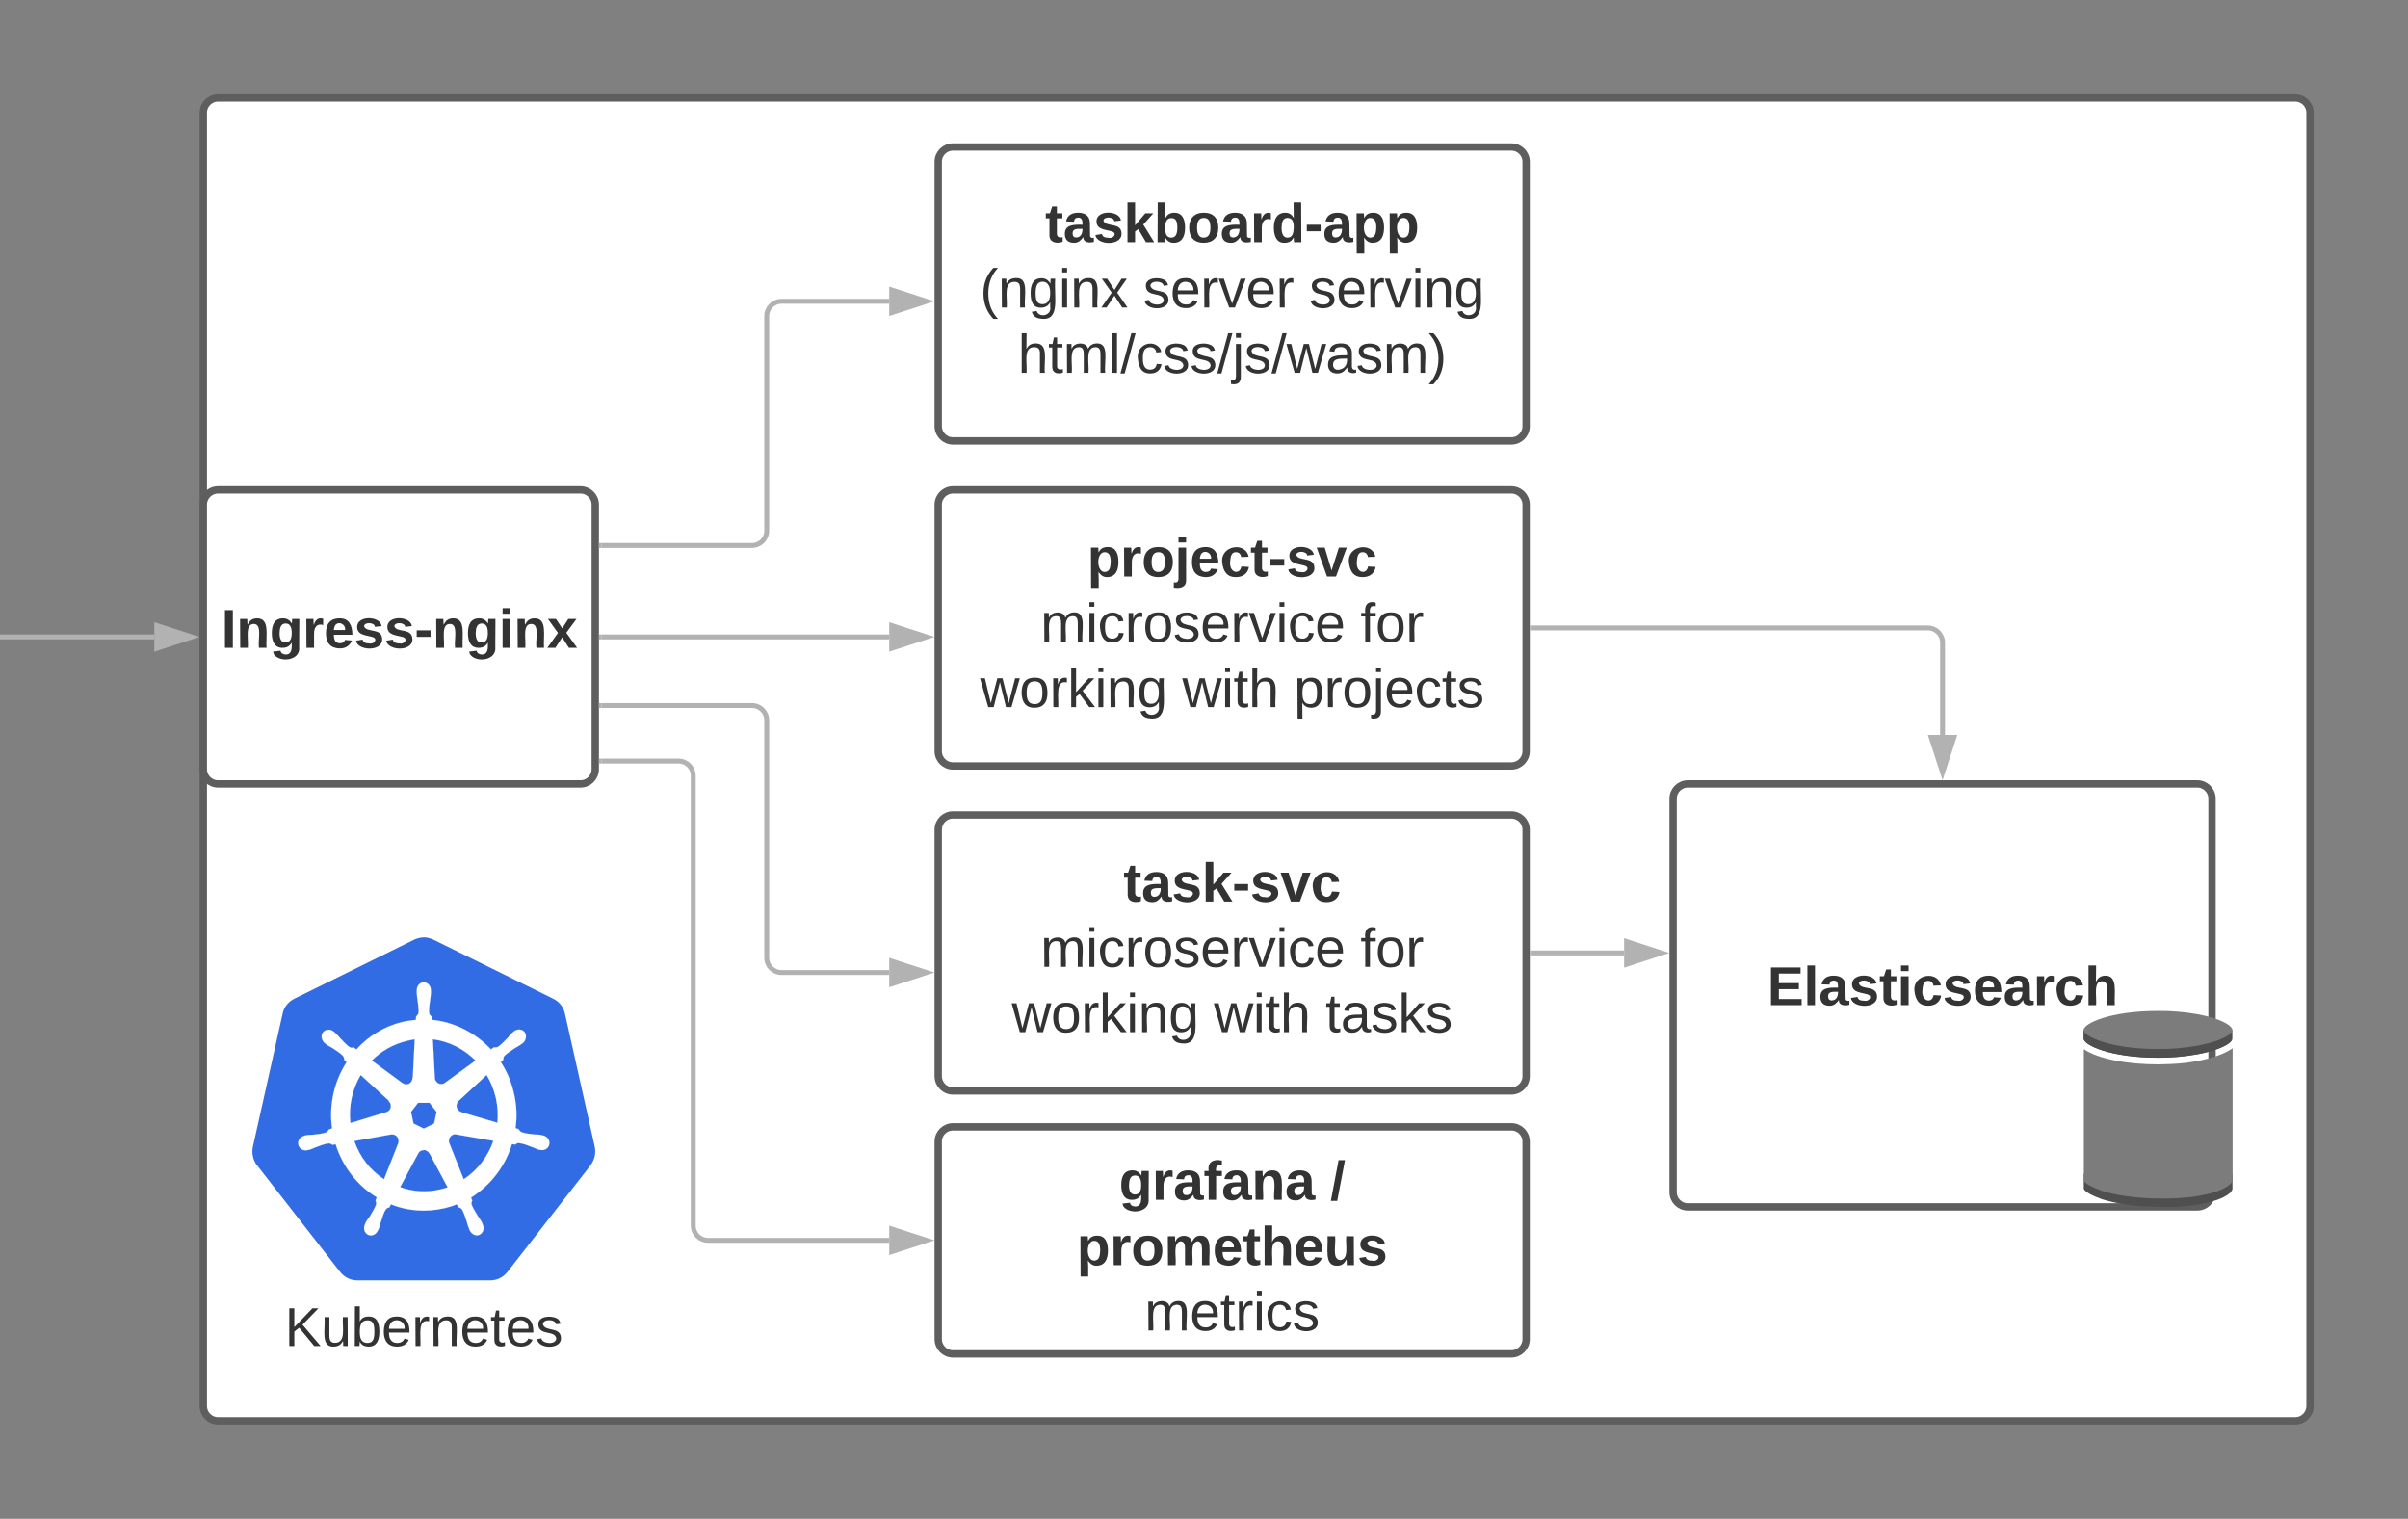<svg xmlns="http://www.w3.org/2000/svg" xmlns:xlink="http://www.w3.org/1999/xlink" xmlns:lucid="lucid" width="983" height="620"><rect width="100%" height="100%" fill="#808080" stroke="none"/><g transform="translate(-597 -160)" lucid:page-tab-id="0_0"><path d="M680 206c0-3.3 2.7-6 6-6h848c3.3 0 6 2.7 6 6v528c0 3.3-2.7 6-6 6H686c-3.3 0-6-2.7-6-6z" stroke="#5e5e5e" stroke-width="3" fill="#fff"/><path d="M769.58 542.67c-1.4.14-2.52.42-3.64.98l-48.58 23.94c-2.66 1.25-4.48 3.5-5.04 6.43l-12.04 53.9c-.56 2.52-.14 5.04 1.26 7.28.14.3.28.43.56.7l33.6 43.13c1.82 2.38 4.34 3.64 7.28 3.64h54.04c2.94 0 5.46-1.26 7.28-3.64l33.6-43.12c1.82-2.37 2.52-5.17 1.82-8.1l-12.04-53.77c-.56-2.94-2.38-5.18-5.04-6.44l-48.58-23.95c-1.54-.7-2.94-1.12-4.48-.98z" stroke="#fff" stroke-width="0" fill="#326ce5"/><path d="M770 561c-1.64 0-2.87 1.45-2.87 3.3v.94c0 1.03.2 1.86.3 2.8.3 2.06.52 3.8.42 5.47-.2.63-.62 1.14-1.03 1.56v1.24c-1.74.2-3.5.4-5.34.82-7.5 1.76-14.05 5.8-18.98 11.26-.3-.2-.92-.62-1.02-.82-.52.1-1.03.3-1.75-.1-1.33-.94-2.46-2.17-3.9-3.72-.72-.73-1.13-1.35-1.95-2.07-.2-.2-.4-.4-.6-.52-.63-.5-1.35-.82-2.07-.82-.9 0-1.73.3-2.34 1.03-1.03 1.34-.62 3.3.7 4.44l.12.1c.1.1.4.3.5.42.93.62 1.65 1.03 2.47 1.44 1.75 1.14 3.18 2.07 4.3 3.2.52.52.52 1.35.63 1.76l.92.83c-5.03 7.75-7.3 17.36-5.95 27.07l-1.23.42c-.3.4-.72 1.03-1.23 1.24-1.55.5-3.2.72-5.25.93-.92.1-1.74 0-2.77.2-.2 0-.5.12-.82.22-1.74.4-2.87 2.07-2.46 3.62.3 1.65 1.95 2.58 3.7 2.27 0 0 .1 0 .1-.1.3 0 .6-.1.82-.1.92-.3 1.64-.72 2.56-1.03 1.95-.72 3.5-1.34 5.13-1.55.63-.1 1.35.4 1.65.62l1.24-.3c2.96 9.4 9 16.94 16.8 21.7l-.5 1.23c.2.52.4 1.24.2 1.76-.5 1.44-1.53 3.1-2.56 4.85-.62.83-1.13 1.45-1.64 2.38-.1.2-.2.62-.3.83-.83 1.64-.2 3.5 1.22 4.22 1.44.73 3.18 0 4-1.65.1-.2.3-.52.4-.83.42-.93.53-1.75.83-2.68.72-1.97 1.13-4.14 2.26-5.38.32-.4.73-.5 1.24-.62l.62-1.24c6.77 2.7 14.36 3.3 21.96 1.55 1.64-.4 3.38-.93 4.92-1.55.2.42.62 1.04.62 1.14.5.2 1.13.3 1.54.93.82 1.44 1.33 3.1 1.95 5.05.3.93.5 1.86.92 2.8.1.2.2.5.3.72.83 1.65 2.57 2.48 4 1.75 1.45-.72 2.06-2.58 1.24-4.23-.1-.32-.2-.63-.3-.84-.5-.93-1.02-1.55-1.54-2.38-1.13-1.86-2.05-3.3-2.66-4.85-.2-.73.1-1.24.3-1.76-.2-.1-.4-.83-.5-1.14 8-4.96 13.94-12.8 16.7-21.8.43 0 1.04.2 1.35.2.4-.3.82-.72 1.54-.6 1.63.2 3.17.8 5.12 1.54.92.3 1.64.72 2.56 1.03.2.1.52.1.82.2h.1c1.75.42 3.4-.6 3.7-2.16.4-1.66-.72-3.3-2.46-3.72-.2 0-.62-.1-.82-.2-1.03-.22-1.85-.1-2.77-.22-2.06-.2-3.7-.4-5.24-.93-.6-.2-1-.93-1.22-1.24l-1.23-.4c.62-4.56.5-9.2-.6-13.96-1.04-4.75-2.9-9.2-5.45-13.02.3-.3.92-.83 1.02-.93.1-.62 0-1.14.62-1.76 1.13-1.03 2.56-1.96 4.3-3.1.83-.5 1.55-.82 2.37-1.44.2-.2.52-.42.73-.52 1.33-1.13 1.64-3.2.72-4.44-1.03-1.34-2.98-1.45-4.42-.3-.2.2-.4.4-.6.5-.83.73-1.24 1.45-1.96 2.18-1.44 1.44-2.57 2.68-3.9 3.6-.62.32-1.44.22-1.75.22l-1.12.82c-6.37-6.8-14.88-11.15-24.22-12.08v-1.35c-.4-.3-.92-.62-1.03-1.44-.1-1.65.1-3.4.42-5.47.1-.93.3-1.76.3-2.8v-.92c0-1.85-1.23-3.3-2.87-3.3zm-3.7 23.25l-.8 15.8h-.12c0 1.46-1.13 2.6-2.56 2.6-.52 0-1.03-.2-1.44-.52h-.1l-12.52-9.2c3.9-3.93 8.82-6.72 14.47-8.06 1.02-.3 2.05-.4 3.08-.62zm7.4 0c6.56.83 12.72 3.93 17.44 8.68l-12.52 9.1c-1.13.82-2.67.6-3.5-.52-.4-.4-.6-.92-.6-1.44zm-29.45 14.57l11.5 10.54-.1.1c1 .93 1.22 2.48.4 3.62-.4.52-.83.72-1.34.93h-.1l-14.56 4.45c-.82-7.02.82-13.95 4.2-19.63zm51.4 0c1.75 2.9 2.98 6 3.8 9.5.72 3.42.92 6.72.6 10.03L785.3 614v-.1c-1.35-.3-2.17-1.75-1.86-3.1.2-.6.4-1.03.82-1.44l11.4-10.54zm-28 11.37h4.7l2.88 3.7-1.02 4.76-4.2 2.07-4.2-2.07-1.03-4.75zM782.7 623c.1 0 .3 0 .52.1h.1l15.08 2.6c-2.15 6.4-6.46 11.97-12.1 15.7l-5.85-14.68c-.52-1.24 0-2.8 1.23-3.4.3-.22.6-.22 1.02-.32zm-25.55.1c1.24 0 2.26.83 2.47 2.07.2.52.1 1.14-.1 1.65l-5.75 14.57c-5.55-3.62-9.86-9-12.12-15.6l14.98-2.7h.5zm12.73 6.4c.4-.1.82 0 1.23.22.5.3.92.62 1.13 1.13h.1l7.4 13.85c-1.04.3-1.96.62-3 .83-5.63 1.34-11.27.93-16.4-.93l7.38-13.75c.4-.82 1.23-1.34 2.16-1.34z" stroke="#fff" stroke-width=".05" fill="#fff"/><use xlink:href="#a" transform="matrix(1,0,0,1,670,691.667) translate(43.241 17.778)"/><path d="M680 366c0-3.3 2.7-6 6-6h148c3.3 0 6 2.7 6 6v108c0 3.3-2.7 6-6 6H686c-3.3 0-6-2.7-6-6z" stroke="#5e5e5e" stroke-width="3" fill="#fff"/><use xlink:href="#b" transform="matrix(1,0,0,1,692,372) translate(-4.654 52.444)"/><path d="M980 226c0-3.3 2.7-6 6-6h228c3.3 0 6 2.7 6 6v108c0 3.3-2.7 6-6 6H986c-3.3 0-6-2.7-6-6z" stroke="#5e5e5e" stroke-width="3" fill="#fff"/><use xlink:href="#c" transform="matrix(1,0,0,1,992,232) translate(31.673 26.872)"/><use xlink:href="#d" transform="matrix(1,0,0,1,992,232) translate(5.099 53.538)"/><use xlink:href="#e" transform="matrix(1,0,0,1,992,232) translate(71.642 53.538)"/><use xlink:href="#f" transform="matrix(1,0,0,1,992,232) translate(139.42 53.538)"/><use xlink:href="#g" transform="matrix(1,0,0,1,992,232) translate(20.531 80.205)"/><path d="M980 366c0-3.3 2.7-6 6-6h228c3.3 0 6 2.7 6 6v100.67c0 3.3-2.7 6-6 6H986c-3.3 0-6-2.7-6-6z" stroke="#5e5e5e" stroke-width="3" fill="#fff"/><use xlink:href="#h" transform="matrix(1,0,0,1,992,372) translate(48.864 23.34)"/><use xlink:href="#i" transform="matrix(1,0,0,1,992,372) translate(29.79 50.007)"/><use xlink:href="#j" transform="matrix(1,0,0,1,992,372) translate(160.346 50.007)"/><use xlink:href="#k" transform="matrix(1,0,0,1,992,372) translate(5.13 76.674)"/><use xlink:href="#l" transform="matrix(1,0,0,1,992,372) translate(87.66 76.674)"/><use xlink:href="#m" transform="matrix(1,0,0,1,992,372) translate(133.216 76.674)"/><path d="M980 498.67c0-3.32 2.7-6 6-6h228c3.3 0 6 2.68 6 6v100.66c0 3.32-2.7 6-6 6H986c-3.3 0-6-2.68-6-6z" stroke="#5e5e5e" stroke-width="3" fill="#fff"/><use xlink:href="#n" transform="matrix(1,0,0,1,992,504.667) translate(63.617 23.34)"/><use xlink:href="#i" transform="matrix(1,0,0,1,992,504.667) translate(29.79 50.007)"/><use xlink:href="#j" transform="matrix(1,0,0,1,992,504.667) translate(160.346 50.007)"/><use xlink:href="#k" transform="matrix(1,0,0,1,992,504.667) translate(18.031 76.674)"/><use xlink:href="#l" transform="matrix(1,0,0,1,992,504.667) translate(100.562 76.674)"/><use xlink:href="#o" transform="matrix(1,0,0,1,992,504.667) translate(146.117 76.674)"/><path d="M1280 486c0-3.3 2.7-6 6-6h208c3.3 0 6 2.7 6 6v160.67c0 3.3-2.7 6-6 6h-208c-3.3 0-6-2.7-6-6z" stroke="#5e5e5e" stroke-width="3" fill="#fff"/><use xlink:href="#p" transform="matrix(1,0,0,1,1292,492) translate(26.457 78.309)"/><path d="M1508.3 580v3.94c0 1.8-5 4.77-14.4 6.47-5.28.94-10.56 1.38-15.9 1.37-19.6 0-30.4-5.15-30.4-7.8V580c0 2.64 10.68 7.8 30.4 7.8 5.65.03 10.38-.36 15.96-1.32 9.35-1.77 14.33-4.68 14.33-6.48z" fill="#4f4f4f"/><path d="M1516 611.23v3.47c-.53 21.45-18 38.37-39 37.8-20.28-.6-36.47-17.1-37-37.8v-3.47h76z" fill-opacity="0"/><path d="M1508.04 580.73v4c-1.04 1.74-5.9 4.2-14.16 5.66-5.22.94-10.57 1.37-15.9 1.37-19.63 0-30.38-5.16-30.38-7.77v-4c0 2.62 10.7 7.78 30.37 7.78 5.65.07 10.45-.37 15.97-1.3 8.33-1.46 13.12-3.93 14.22-5.75m.06 58.5c.06-.16.12-.3.12-.52v6.62l-.06.3c-.06.06-.12.2-.18.35v.08l-.2.2-.23.38-.24.3-.43.28-.36.3-.43.36-.47.22-.6.36-.5.3-.85.36-.48.22-1.52.58-.55.14-1.2.37-.8.22-1.16.3-.9.2-1.28.3-1.04.15-1.4.3-1.16.13-1.58.15-1.15.15-1.88.14-1.23.15-2.12.06h-4.56c-11.06 0-19.38-1.38-24.9-3.2-4.02-1.45-6.94-3.05-7.24-4.2v-6.33c.3 1.16 2.86 2.6 6.44 4l-.06-.37c8.74 2.76 16.52 3.92 25.7 3.92h4.55l2.17-.07 1.16-.06 1.82-.22 1.15-.07 1.64-.22 1.04-.15 1.5-.2 6.94-1.76c.55-.22 1.1-.36 1.58-.58l1.33-.58.3-.22.86-.43.3-.2.6-.38.24-.2.5-.45.17-.14.37-.44v-.3l.25-.58z" fill="#4f4f4f"/><path d="M1478 572.67c5.34-.05 10.68.4 15.96 1.32 9.35 1.7 14.33 4.64 14.33 6.48 0 1.85-5 4.72-14.4 6.43-5.28.9-10.56 1.37-15.9 1.33-19.6 0-30.4-5.15-30.4-7.78 0-2.65 10.74-7.78 30.4-7.78z" fill="#7d7c7c"/><path d="M1493.5 593.2c-.84.18-1.63.24-2.48.42-.42 0-.85.13-1.34.2l-2.3.23c-.55 0-1.1.13-1.58.13l-3.04.18h-.55c-1.2 0-2.42.06-3.7.12h-.78c-12.03 0-24.18-2.14-30.07-6.2v53.53c.3 1.23 3.22 2.83 7.23 4.24 5.4 1.78 13.8 3.2 24.84 3.2 20.23.05 28.67-4.98 28.67-7.68v-53.64c-3.17 2.2-8.27 4.1-14.9 5.27z" fill="#7d7c7c"/><path d="M980 626c0-3.3 2.7-6 6-6h228c3.3 0 6 2.7 6 6v80.67c0 3.3-2.7 6-6 6H986c-3.3 0-6-2.7-6-6z" stroke="#5e5e5e" stroke-width="3" fill="#fff"/><use xlink:href="#q" transform="matrix(1,0,0,1,992,632) translate(61.796 17.778)"/><use xlink:href="#r" transform="matrix(1,0,0,1,992,632) translate(148.031 17.778)"/><use xlink:href="#s" transform="matrix(1,0,0,1,992,632) translate(44.574 44.444)"/><use xlink:href="#t" transform="matrix(1,0,0,1,992,632) translate(72.29 71.111)"/><path d="M521 420h139M521.03 420H520" stroke="#b2b2b2" stroke-width="2" fill="none"/><path d="M675.26 420L661 424.64v-9.28z" stroke="#b2b2b2" stroke-width="2" fill="#b2b2b2"/><path d="M842.5 420H960" stroke="#b2b2b2" stroke-width="2" fill="none"/><path d="M842.53 421h-1.03v-2h1.03z" fill="#b2b2b2"/><path d="M975.26 420L961 424.64v-9.28z" stroke="#b2b2b2" stroke-width="2" fill="#b2b2b2"/><path d="M842.5 382.67H904c3.3 0 6-2.7 6-6V289c0-3.3 2.7-6 6-6h44" stroke="#b2b2b2" stroke-width="2" fill="none"/><path d="M842.53 383.67h-1.03v-2h1.03z" fill="#b2b2b2"/><path d="M975.26 283L961 287.64v-9.28z" stroke="#b2b2b2" stroke-width="2" fill="#b2b2b2"/><path d="M842.5 448H904c3.3 0 6 2.7 6 6v97c0 3.3 2.7 6 6 6h44" stroke="#b2b2b2" stroke-width="2" fill="none"/><path d="M842.53 449h-1.03v-2h1.03z" fill="#b2b2b2"/><path d="M975.26 557L961 561.64v-9.28z" stroke="#b2b2b2" stroke-width="2" fill="#b2b2b2"/><path d="M842.5 470.67H874c3.3 0 6 2.68 6 6v183.66c0 3.32 2.7 6 6 6h74" stroke="#b2b2b2" stroke-width="2" fill="none"/><path d="M842.53 471.67h-1.03v-2h1.03z" fill="#b2b2b2"/><path d="M975.26 666.33L961 670.97v-9.27z" stroke="#b2b2b2" stroke-width="2" fill="#b2b2b2"/><path d="M1222.5 549h37.5" stroke="#b2b2b2" stroke-width="2" fill="none"/><path d="M1222.53 550h-1.03v-2h1.03z" fill="#b2b2b2"/><path d="M1275.26 549l-14.26 4.64v-9.28z" stroke="#b2b2b2" stroke-width="2" fill="#b2b2b2"/><path d="M1222.5 416.33H1384c3.3 0 6 2.7 6 6V460" stroke="#b2b2b2" stroke-width="2" fill="none"/><path d="M1222.53 417.33h-1.03v-2h1.03z" fill="#b2b2b2"/><path d="M1390 475.26l-4.64-14.26h9.28z" stroke="#b2b2b2" stroke-width="2" fill="#b2b2b2"/><defs><path fill="#333" d="M194 0L95-120 63-95V0H30v-248h33v124l119-124h40L117-140 236 0h-42" id="u"/><path fill="#333" d="M84 4C-5 8 30-112 23-190h32v120c0 31 7 50 39 49 72-2 45-101 50-169h31l1 190h-30c-1-10 1-25-2-33-11 22-28 36-60 37" id="v"/><path fill="#333" d="M115-194c53 0 69 39 70 98 0 66-23 100-70 100C84 3 66-7 56-30L54 0H23l1-261h32v101c10-23 28-34 59-34zm-8 174c40 0 45-34 45-75 0-40-5-75-45-74-42 0-51 32-51 76 0 43 10 73 51 73" id="w"/><path fill="#333" d="M100-194c63 0 86 42 84 106H49c0 40 14 67 53 68 26 1 43-12 49-29l28 8c-11 28-37 45-77 45C44 4 14-33 15-96c1-61 26-98 85-98zm52 81c6-60-76-77-97-28-3 7-6 17-6 28h103" id="x"/><path fill="#333" d="M114-163C36-179 61-72 57 0H25l-1-190h30c1 12-1 29 2 39 6-27 23-49 58-41v29" id="y"/><path fill="#333" d="M117-194c89-4 53 116 60 194h-32v-121c0-31-8-49-39-48C34-167 62-67 57 0H25l-1-190h30c1 10-1 24 2 32 11-22 29-35 61-36" id="z"/><path fill="#333" d="M59-47c-2 24 18 29 38 22v24C64 9 27 4 27-40v-127H5v-23h24l9-43h21v43h35v23H59v120" id="A"/><path fill="#333" d="M135-143c-3-34-86-38-87 0 15 53 115 12 119 90S17 21 10-45l28-5c4 36 97 45 98 0-10-56-113-15-118-90-4-57 82-63 122-42 12 7 21 19 24 35" id="B"/><g id="a"><use transform="matrix(0.062,0,0,0.062,0,0)" xlink:href="#u"/><use transform="matrix(0.062,0,0,0.062,14.815,0)" xlink:href="#v"/><use transform="matrix(0.062,0,0,0.062,27.16,0)" xlink:href="#w"/><use transform="matrix(0.062,0,0,0.062,39.506,0)" xlink:href="#x"/><use transform="matrix(0.062,0,0,0.062,51.852,0)" xlink:href="#y"/><use transform="matrix(0.062,0,0,0.062,59.198,0)" xlink:href="#z"/><use transform="matrix(0.062,0,0,0.062,71.543,0)" xlink:href="#x"/><use transform="matrix(0.062,0,0,0.062,83.889,0)" xlink:href="#A"/><use transform="matrix(0.062,0,0,0.062,90.062,0)" xlink:href="#x"/><use transform="matrix(0.062,0,0,0.062,102.407,0)" xlink:href="#B"/></g><path fill="#333" d="M24 0v-248h52V0H24" id="C"/><path fill="#333" d="M135-194c87-1 58 113 63 194h-50c-7-57 23-157-34-157-59 0-34 97-39 157H25l-1-190h47c2 12-1 28 3 38 12-26 28-41 61-42" id="D"/><path fill="#333" d="M195-6C206 82 75 100 31 46c-4-6-6-13-8-21l49-6c3 16 16 24 34 25 40 0 42-37 40-79-11 22-30 35-61 35-53 0-70-43-70-97 0-56 18-96 73-97 30 0 46 14 59 34l2-30h47zm-90-29c32 0 41-27 41-63 0-35-9-62-40-62-32 0-39 29-40 63 0 36 9 62 39 62" id="E"/><path fill="#333" d="M135-150c-39-12-60 13-60 57V0H25l-1-190h47c2 13-1 29 3 40 6-28 27-53 61-41v41" id="F"/><path fill="#333" d="M185-48c-13 30-37 53-82 52C43 2 14-33 14-96s30-98 90-98c62 0 83 45 84 108H66c0 31 8 55 39 56 18 0 30-7 34-22zm-45-69c5-46-57-63-70-21-2 6-4 13-4 21h74" id="G"/><path fill="#333" d="M137-138c1-29-70-34-71-4 15 46 118 7 119 86 1 83-164 76-172 9l43-7c4 19 20 25 44 25 33 8 57-30 24-41C81-84 22-81 20-136c-2-80 154-74 161-7" id="H"/><path fill="#333" d="M14-72v-43h91v43H14" id="I"/><path fill="#333" d="M25-224v-37h50v37H25zM25 0v-190h50V0H25" id="J"/><path fill="#333" d="M144 0l-44-69L55 0H2l70-98-66-92h53l41 62 40-62h54l-67 91 71 99h-54" id="K"/><g id="b"><use transform="matrix(0.062,0,0,0.062,0,0)" xlink:href="#C"/><use transform="matrix(0.062,0,0,0.062,6.173,0)" xlink:href="#D"/><use transform="matrix(0.062,0,0,0.062,19.691,0)" xlink:href="#E"/><use transform="matrix(0.062,0,0,0.062,33.21,0)" xlink:href="#F"/><use transform="matrix(0.062,0,0,0.062,41.852,0)" xlink:href="#G"/><use transform="matrix(0.062,0,0,0.062,54.198,0)" xlink:href="#H"/><use transform="matrix(0.062,0,0,0.062,66.543,0)" xlink:href="#H"/><use transform="matrix(0.062,0,0,0.062,78.889,0)" xlink:href="#I"/><use transform="matrix(0.062,0,0,0.062,86.235,0)" xlink:href="#D"/><use transform="matrix(0.062,0,0,0.062,99.753,0)" xlink:href="#E"/><use transform="matrix(0.062,0,0,0.062,113.272,0)" xlink:href="#J"/><use transform="matrix(0.062,0,0,0.062,119.444,0)" xlink:href="#D"/><use transform="matrix(0.062,0,0,0.062,132.963,0)" xlink:href="#K"/></g><path fill="#333" d="M115-3C79 11 28 4 28-45v-112H4v-33h27l15-45h31v45h36v33H77v99c-1 23 16 31 38 25v30" id="L"/><path fill="#333" d="M133-34C117-15 103 5 69 4 32 3 11-16 11-54c-1-60 55-63 116-61 1-26-3-47-28-47-18 1-26 9-28 27l-52-2c7-38 36-58 82-57s74 22 75 68l1 82c-1 14 12 18 25 15v27c-30 8-71 5-69-32zm-48 3c29 0 43-24 42-57-32 0-66-3-65 30 0 17 8 27 23 27" id="M"/><path fill="#333" d="M147 0L96-86 75-71V0H25v-261h50v150l67-79h53l-66 74L201 0h-54" id="N"/><path fill="#333" d="M135-194c52 0 70 43 70 98 0 56-19 99-73 100-30 1-46-15-58-35L72 0H24l1-261h50v104c11-23 29-37 60-37zM114-30c31 0 40-27 40-66 0-37-7-63-39-63s-41 28-41 65c0 36 8 64 40 64" id="O"/><path fill="#333" d="M110-194c64 0 96 36 96 99 0 64-35 99-97 99-61 0-95-36-95-99 0-62 34-99 96-99zm-1 164c35 0 45-28 45-65 0-40-10-65-43-65-34 0-45 26-45 65 0 36 10 65 43 65" id="P"/><path fill="#333" d="M88-194c31-1 46 15 58 34l-1-101h50l1 261h-48c-2-10 0-23-3-31C134-8 116 4 84 4 32 4 16-41 15-95c0-56 19-97 73-99zm17 164c33 0 40-30 41-66 1-37-9-64-41-64s-38 30-39 65c0 43 13 65 39 65" id="Q"/><path fill="#333" d="M135-194c53 0 70 44 70 98 0 56-19 98-73 100-31 1-45-17-59-34 3 33 2 69 2 105H25l-1-265h48c2 10 0 23 3 31 11-24 29-35 60-35zM114-30c33 0 39-31 40-66 0-38-9-64-40-64-56 0-55 130 0 130" id="R"/><g id="c"><use transform="matrix(0.062,0,0,0.062,0,0)" xlink:href="#L"/><use transform="matrix(0.062,0,0,0.062,7.346,0)" xlink:href="#M"/><use transform="matrix(0.062,0,0,0.062,19.691,0)" xlink:href="#H"/><use transform="matrix(0.062,0,0,0.062,32.037,0)" xlink:href="#N"/><use transform="matrix(0.062,0,0,0.062,44.383,0)" xlink:href="#O"/><use transform="matrix(0.062,0,0,0.062,57.901,0)" xlink:href="#P"/><use transform="matrix(0.062,0,0,0.062,71.42,0)" xlink:href="#M"/><use transform="matrix(0.062,0,0,0.062,83.765,0)" xlink:href="#F"/><use transform="matrix(0.062,0,0,0.062,92.407,0)" xlink:href="#Q"/><use transform="matrix(0.062,0,0,0.062,105.926,0)" xlink:href="#I"/><use transform="matrix(0.062,0,0,0.062,113.272,0)" xlink:href="#M"/><use transform="matrix(0.062,0,0,0.062,125.617,0)" xlink:href="#R"/><use transform="matrix(0.062,0,0,0.062,139.136,0)" xlink:href="#R"/></g><path fill="#333" d="M87 75C49 33 22-17 22-94c0-76 28-126 65-167h31c-38 41-64 92-64 168S80 34 118 75H87" id="S"/><path fill="#333" d="M177-190C167-65 218 103 67 71c-23-6-38-20-44-43l32-5c15 47 100 32 89-28v-30C133-14 115 1 83 1 29 1 15-40 15-95c0-56 16-97 71-98 29-1 48 16 59 35 1-10 0-23 2-32h30zM94-22c36 0 50-32 50-73 0-42-14-75-50-75-39 0-46 34-46 75s6 73 46 73" id="T"/><path fill="#333" d="M24-231v-30h32v30H24zM24 0v-190h32V0H24" id="U"/><path fill="#333" d="M141 0L90-78 38 0H4l68-98-65-92h35l48 74 47-74h35l-64 92 68 98h-35" id="V"/><g id="d"><use transform="matrix(0.062,0,0,0.062,0,0)" xlink:href="#S"/><use transform="matrix(0.062,0,0,0.062,7.346,0)" xlink:href="#z"/><use transform="matrix(0.062,0,0,0.062,19.691,0)" xlink:href="#T"/><use transform="matrix(0.062,0,0,0.062,32.037,0)" xlink:href="#U"/><use transform="matrix(0.062,0,0,0.062,36.914,0)" xlink:href="#z"/><use transform="matrix(0.062,0,0,0.062,49.259,0)" xlink:href="#V"/></g><path fill="#333" d="M108 0H70L1-190h34L89-25l56-165h34" id="W"/><g id="e"><use transform="matrix(0.062,0,0,0.062,0,0)" xlink:href="#B"/><use transform="matrix(0.062,0,0,0.062,11.111,0)" xlink:href="#x"/><use transform="matrix(0.062,0,0,0.062,23.457,0)" xlink:href="#y"/><use transform="matrix(0.062,0,0,0.062,30.802,0)" xlink:href="#W"/><use transform="matrix(0.062,0,0,0.062,41.914,0)" xlink:href="#x"/><use transform="matrix(0.062,0,0,0.062,54.259,0)" xlink:href="#y"/></g><g id="f"><use transform="matrix(0.062,0,0,0.062,0,0)" xlink:href="#B"/><use transform="matrix(0.062,0,0,0.062,11.111,0)" xlink:href="#x"/><use transform="matrix(0.062,0,0,0.062,23.457,0)" xlink:href="#y"/><use transform="matrix(0.062,0,0,0.062,30.802,0)" xlink:href="#W"/><use transform="matrix(0.062,0,0,0.062,41.914,0)" xlink:href="#U"/><use transform="matrix(0.062,0,0,0.062,46.79,0)" xlink:href="#z"/><use transform="matrix(0.062,0,0,0.062,59.136,0)" xlink:href="#T"/></g><path fill="#333" d="M106-169C34-169 62-67 57 0H25v-261h32l-1 103c12-21 28-36 61-36 89 0 53 116 60 194h-32v-121c2-32-8-49-39-48" id="X"/><path fill="#333" d="M210-169c-67 3-38 105-44 169h-31v-121c0-29-5-50-35-48C34-165 62-65 56 0H25l-1-190h30c1 10-1 24 2 32 10-44 99-50 107 0 11-21 27-35 58-36 85-2 47 119 55 194h-31v-121c0-29-5-49-35-48" id="Y"/><path fill="#333" d="M24 0v-261h32V0H24" id="Z"/><path fill="#333" d="M0 4l72-265h28L28 4H0" id="aa"/><path fill="#333" d="M96-169c-40 0-48 33-48 73s9 75 48 75c24 0 41-14 43-38l32 2c-6 37-31 61-74 61-59 0-76-41-82-99-10-93 101-131 147-64 4 7 5 14 7 22l-32 3c-4-21-16-35-41-35" id="ab"/><path fill="#333" d="M24-231v-30h32v30H24zM-9 49c24 4 33-6 33-30v-209h32V24c2 40-23 58-65 49V49" id="ac"/><path fill="#333" d="M206 0h-36l-40-164L89 0H53L-1-190h32L70-26l43-164h34l41 164 42-164h31" id="ad"/><path fill="#333" d="M141-36C126-15 110 5 73 4 37 3 15-17 15-53c-1-64 63-63 125-63 3-35-9-54-41-54-24 1-41 7-42 31l-33-3c5-37 33-52 76-52 45 0 72 20 72 64v82c-1 20 7 32 28 27v20c-31 9-61-2-59-35zM48-53c0 20 12 33 32 33 41-3 63-29 60-74-43 2-92-5-92 41" id="ae"/><path fill="#333" d="M33-261c38 41 65 92 65 168S71 34 33 75H2C39 34 66-17 66-93S39-220 2-261h31" id="af"/><g id="g"><use transform="matrix(0.062,0,0,0.062,0,0)" xlink:href="#X"/><use transform="matrix(0.062,0,0,0.062,12.346,0)" xlink:href="#A"/><use transform="matrix(0.062,0,0,0.062,18.519,0)" xlink:href="#Y"/><use transform="matrix(0.062,0,0,0.062,36.975,0)" xlink:href="#Z"/><use transform="matrix(0.062,0,0,0.062,41.852,0)" xlink:href="#aa"/><use transform="matrix(0.062,0,0,0.062,48.025,0)" xlink:href="#ab"/><use transform="matrix(0.062,0,0,0.062,59.136,0)" xlink:href="#B"/><use transform="matrix(0.062,0,0,0.062,70.247,0)" xlink:href="#B"/><use transform="matrix(0.062,0,0,0.062,81.358,0)" xlink:href="#aa"/><use transform="matrix(0.062,0,0,0.062,87.531,0)" xlink:href="#ac"/><use transform="matrix(0.062,0,0,0.062,92.407,0)" xlink:href="#B"/><use transform="matrix(0.062,0,0,0.062,103.519,0)" xlink:href="#aa"/><use transform="matrix(0.062,0,0,0.062,109.691,0)" xlink:href="#ad"/><use transform="matrix(0.062,0,0,0.062,125.679,0)" xlink:href="#ae"/><use transform="matrix(0.062,0,0,0.062,138.025,0)" xlink:href="#B"/><use transform="matrix(0.062,0,0,0.062,149.136,0)" xlink:href="#Y"/><use transform="matrix(0.062,0,0,0.062,167.593,0)" xlink:href="#af"/></g><path fill="#333" d="M25-224v-37h50v37H25zM75 22c2 45-34 59-81 51V38c22 5 31-5 31-27v-201h50V22" id="ag"/><path fill="#333" d="M190-63c-7 42-38 67-86 67-59 0-84-38-90-98-12-110 154-137 174-36l-49 2c-2-19-15-32-35-32-30 0-35 28-38 64-6 74 65 87 74 30" id="ah"/><path fill="#333" d="M128 0H69L1-190h53L99-40l48-150h52" id="ai"/><g id="h"><use transform="matrix(0.062,0,0,0.062,0,0)" xlink:href="#R"/><use transform="matrix(0.062,0,0,0.062,13.519,0)" xlink:href="#F"/><use transform="matrix(0.062,0,0,0.062,22.16,0)" xlink:href="#P"/><use transform="matrix(0.062,0,0,0.062,35.679,0)" xlink:href="#ag"/><use transform="matrix(0.062,0,0,0.062,41.852,0)" xlink:href="#G"/><use transform="matrix(0.062,0,0,0.062,54.198,0)" xlink:href="#ah"/><use transform="matrix(0.062,0,0,0.062,66.543,0)" xlink:href="#L"/><use transform="matrix(0.062,0,0,0.062,73.889,0)" xlink:href="#I"/><use transform="matrix(0.062,0,0,0.062,81.235,0)" xlink:href="#H"/><use transform="matrix(0.062,0,0,0.062,93.58,0)" xlink:href="#ai"/><use transform="matrix(0.062,0,0,0.062,105.926,0)" xlink:href="#ah"/></g><path fill="#333" d="M100-194c62-1 85 37 85 99 1 63-27 99-86 99S16-35 15-95c0-66 28-99 85-99zM99-20c44 1 53-31 53-75 0-43-8-75-51-75s-53 32-53 75 10 74 51 75" id="aj"/><g id="i"><use transform="matrix(0.062,0,0,0.062,0,0)" xlink:href="#Y"/><use transform="matrix(0.062,0,0,0.062,18.457,0)" xlink:href="#U"/><use transform="matrix(0.062,0,0,0.062,23.333,0)" xlink:href="#ab"/><use transform="matrix(0.062,0,0,0.062,34.444,0)" xlink:href="#y"/><use transform="matrix(0.062,0,0,0.062,41.79,0)" xlink:href="#aj"/><use transform="matrix(0.062,0,0,0.062,54.136,0)" xlink:href="#B"/><use transform="matrix(0.062,0,0,0.062,65.247,0)" xlink:href="#x"/><use transform="matrix(0.062,0,0,0.062,77.593,0)" xlink:href="#y"/><use transform="matrix(0.062,0,0,0.062,84.938,0)" xlink:href="#W"/><use transform="matrix(0.062,0,0,0.062,96.049,0)" xlink:href="#U"/><use transform="matrix(0.062,0,0,0.062,100.926,0)" xlink:href="#ab"/><use transform="matrix(0.062,0,0,0.062,112.037,0)" xlink:href="#x"/></g><path fill="#333" d="M101-234c-31-9-42 10-38 44h38v23H63V0H32v-167H5v-23h27c-7-52 17-82 69-68v24" id="ak"/><g id="j"><use transform="matrix(0.062,0,0,0.062,0,0)" xlink:href="#ak"/><use transform="matrix(0.062,0,0,0.062,6.173,0)" xlink:href="#aj"/><use transform="matrix(0.062,0,0,0.062,18.519,0)" xlink:href="#y"/></g><path fill="#333" d="M143 0L79-87 56-68V0H24v-261h32v163l83-92h37l-77 82L181 0h-38" id="al"/><g id="k"><use transform="matrix(0.062,0,0,0.062,0,0)" xlink:href="#ad"/><use transform="matrix(0.062,0,0,0.062,15.988,0)" xlink:href="#aj"/><use transform="matrix(0.062,0,0,0.062,28.333,0)" xlink:href="#y"/><use transform="matrix(0.062,0,0,0.062,35.679,0)" xlink:href="#al"/><use transform="matrix(0.062,0,0,0.062,46.79,0)" xlink:href="#U"/><use transform="matrix(0.062,0,0,0.062,51.667,0)" xlink:href="#z"/><use transform="matrix(0.062,0,0,0.062,64.012,0)" xlink:href="#T"/></g><g id="l"><use transform="matrix(0.062,0,0,0.062,0,0)" xlink:href="#ad"/><use transform="matrix(0.062,0,0,0.062,15.988,0)" xlink:href="#U"/><use transform="matrix(0.062,0,0,0.062,20.864,0)" xlink:href="#A"/><use transform="matrix(0.062,0,0,0.062,27.037,0)" xlink:href="#X"/></g><path fill="#333" d="M115-194c55 1 70 41 70 98S169 2 115 4C84 4 66-9 55-30l1 105H24l-1-265h31l2 30c10-21 28-34 59-34zm-8 174c40 0 45-34 45-75s-6-73-45-74c-42 0-51 32-51 76 0 43 10 73 51 73" id="am"/><g id="m"><use transform="matrix(0.062,0,0,0.062,0,0)" xlink:href="#am"/><use transform="matrix(0.062,0,0,0.062,12.346,0)" xlink:href="#y"/><use transform="matrix(0.062,0,0,0.062,19.691,0)" xlink:href="#aj"/><use transform="matrix(0.062,0,0,0.062,32.037,0)" xlink:href="#ac"/><use transform="matrix(0.062,0,0,0.062,36.914,0)" xlink:href="#x"/><use transform="matrix(0.062,0,0,0.062,49.259,0)" xlink:href="#ab"/><use transform="matrix(0.062,0,0,0.062,60.37,0)" xlink:href="#A"/><use transform="matrix(0.062,0,0,0.062,66.543,0)" xlink:href="#B"/></g><g id="n"><use transform="matrix(0.062,0,0,0.062,0,0)" xlink:href="#L"/><use transform="matrix(0.062,0,0,0.062,7.346,0)" xlink:href="#M"/><use transform="matrix(0.062,0,0,0.062,19.691,0)" xlink:href="#H"/><use transform="matrix(0.062,0,0,0.062,32.037,0)" xlink:href="#N"/><use transform="matrix(0.062,0,0,0.062,44.383,0)" xlink:href="#I"/><use transform="matrix(0.062,0,0,0.062,51.728,0)" xlink:href="#H"/><use transform="matrix(0.062,0,0,0.062,64.074,0)" xlink:href="#ai"/><use transform="matrix(0.062,0,0,0.062,76.42,0)" xlink:href="#ah"/></g><g id="o"><use transform="matrix(0.062,0,0,0.062,0,0)" xlink:href="#A"/><use transform="matrix(0.062,0,0,0.062,6.173,0)" xlink:href="#ae"/><use transform="matrix(0.062,0,0,0.062,18.519,0)" xlink:href="#B"/><use transform="matrix(0.062,0,0,0.062,29.63,0)" xlink:href="#al"/><use transform="matrix(0.062,0,0,0.062,40.741,0)" xlink:href="#B"/></g><path fill="#333" d="M24 0v-248h195v40H76v63h132v40H76v65h150V0H24" id="an"/><path fill="#333" d="M25 0v-261h50V0H25" id="ao"/><path fill="#333" d="M114-157C55-157 80-60 75 0H25v-261h50l-1 109c12-26 28-41 61-42 86-1 58 113 63 194h-50c-7-57 23-157-34-157" id="ap"/><g id="p"><use transform="matrix(0.062,0,0,0.062,0,0)" xlink:href="#an"/><use transform="matrix(0.062,0,0,0.062,14.815,0)" xlink:href="#ao"/><use transform="matrix(0.062,0,0,0.062,20.988,0)" xlink:href="#M"/><use transform="matrix(0.062,0,0,0.062,33.333,0)" xlink:href="#H"/><use transform="matrix(0.062,0,0,0.062,45.679,0)" xlink:href="#L"/><use transform="matrix(0.062,0,0,0.062,53.025,0)" xlink:href="#J"/><use transform="matrix(0.062,0,0,0.062,59.198,0)" xlink:href="#ah"/><use transform="matrix(0.062,0,0,0.062,71.543,0)" xlink:href="#H"/><use transform="matrix(0.062,0,0,0.062,83.889,0)" xlink:href="#G"/><use transform="matrix(0.062,0,0,0.062,96.235,0)" xlink:href="#M"/><use transform="matrix(0.062,0,0,0.062,108.58,0)" xlink:href="#F"/><use transform="matrix(0.062,0,0,0.062,117.222,0)" xlink:href="#ah"/><use transform="matrix(0.062,0,0,0.062,129.568,0)" xlink:href="#ap"/></g><path fill="#333" d="M121-226c-27-7-43 5-38 36h38v33H83V0H34v-157H6v-33h28c-9-59 32-81 87-68v32" id="aq"/><g id="q"><use transform="matrix(0.062,0,0,0.062,0,0)" xlink:href="#E"/><use transform="matrix(0.062,0,0,0.062,13.519,0)" xlink:href="#F"/><use transform="matrix(0.062,0,0,0.062,22.16,0)" xlink:href="#M"/><use transform="matrix(0.062,0,0,0.062,34.506,0)" xlink:href="#aq"/><use transform="matrix(0.062,0,0,0.062,41.852,0)" xlink:href="#M"/><use transform="matrix(0.062,0,0,0.062,54.198,0)" xlink:href="#D"/><use transform="matrix(0.062,0,0,0.062,67.716,0)" xlink:href="#M"/></g><path fill="#333" d="M4 7l51-268h42L46 7H4" id="ar"/><use transform="matrix(0.062,0,0,0.062,0,0)" xlink:href="#ar" id="r"/><path fill="#333" d="M220-157c-53 9-28 100-34 157h-49v-107c1-27-5-49-29-50C55-147 81-57 75 0H25l-1-190h47c2 12-1 28 3 38 10-53 101-56 108 0 13-22 24-43 59-42 82 1 51 116 57 194h-49v-107c-1-25-5-48-29-50" id="as"/><path fill="#333" d="M85 4C-2 5 27-109 22-190h50c7 57-23 150 33 157 60-5 35-97 40-157h50l1 190h-47c-2-12 1-28-3-38-12 25-28 42-61 42" id="at"/><g id="s"><use transform="matrix(0.062,0,0,0.062,0,0)" xlink:href="#R"/><use transform="matrix(0.062,0,0,0.062,13.519,0)" xlink:href="#F"/><use transform="matrix(0.062,0,0,0.062,22.16,0)" xlink:href="#P"/><use transform="matrix(0.062,0,0,0.062,35.679,0)" xlink:href="#as"/><use transform="matrix(0.062,0,0,0.062,55.432,0)" xlink:href="#G"/><use transform="matrix(0.062,0,0,0.062,67.778,0)" xlink:href="#L"/><use transform="matrix(0.062,0,0,0.062,75.123,0)" xlink:href="#ap"/><use transform="matrix(0.062,0,0,0.062,88.642,0)" xlink:href="#G"/><use transform="matrix(0.062,0,0,0.062,100.988,0)" xlink:href="#at"/><use transform="matrix(0.062,0,0,0.062,114.506,0)" xlink:href="#H"/></g><g id="t"><use transform="matrix(0.062,0,0,0.062,0,0)" xlink:href="#Y"/><use transform="matrix(0.062,0,0,0.062,18.457,0)" xlink:href="#x"/><use transform="matrix(0.062,0,0,0.062,30.802,0)" xlink:href="#A"/><use transform="matrix(0.062,0,0,0.062,36.975,0)" xlink:href="#y"/><use transform="matrix(0.062,0,0,0.062,44.321,0)" xlink:href="#U"/><use transform="matrix(0.062,0,0,0.062,49.198,0)" xlink:href="#ab"/><use transform="matrix(0.062,0,0,0.062,60.309,0)" xlink:href="#B"/></g></defs></g></svg>